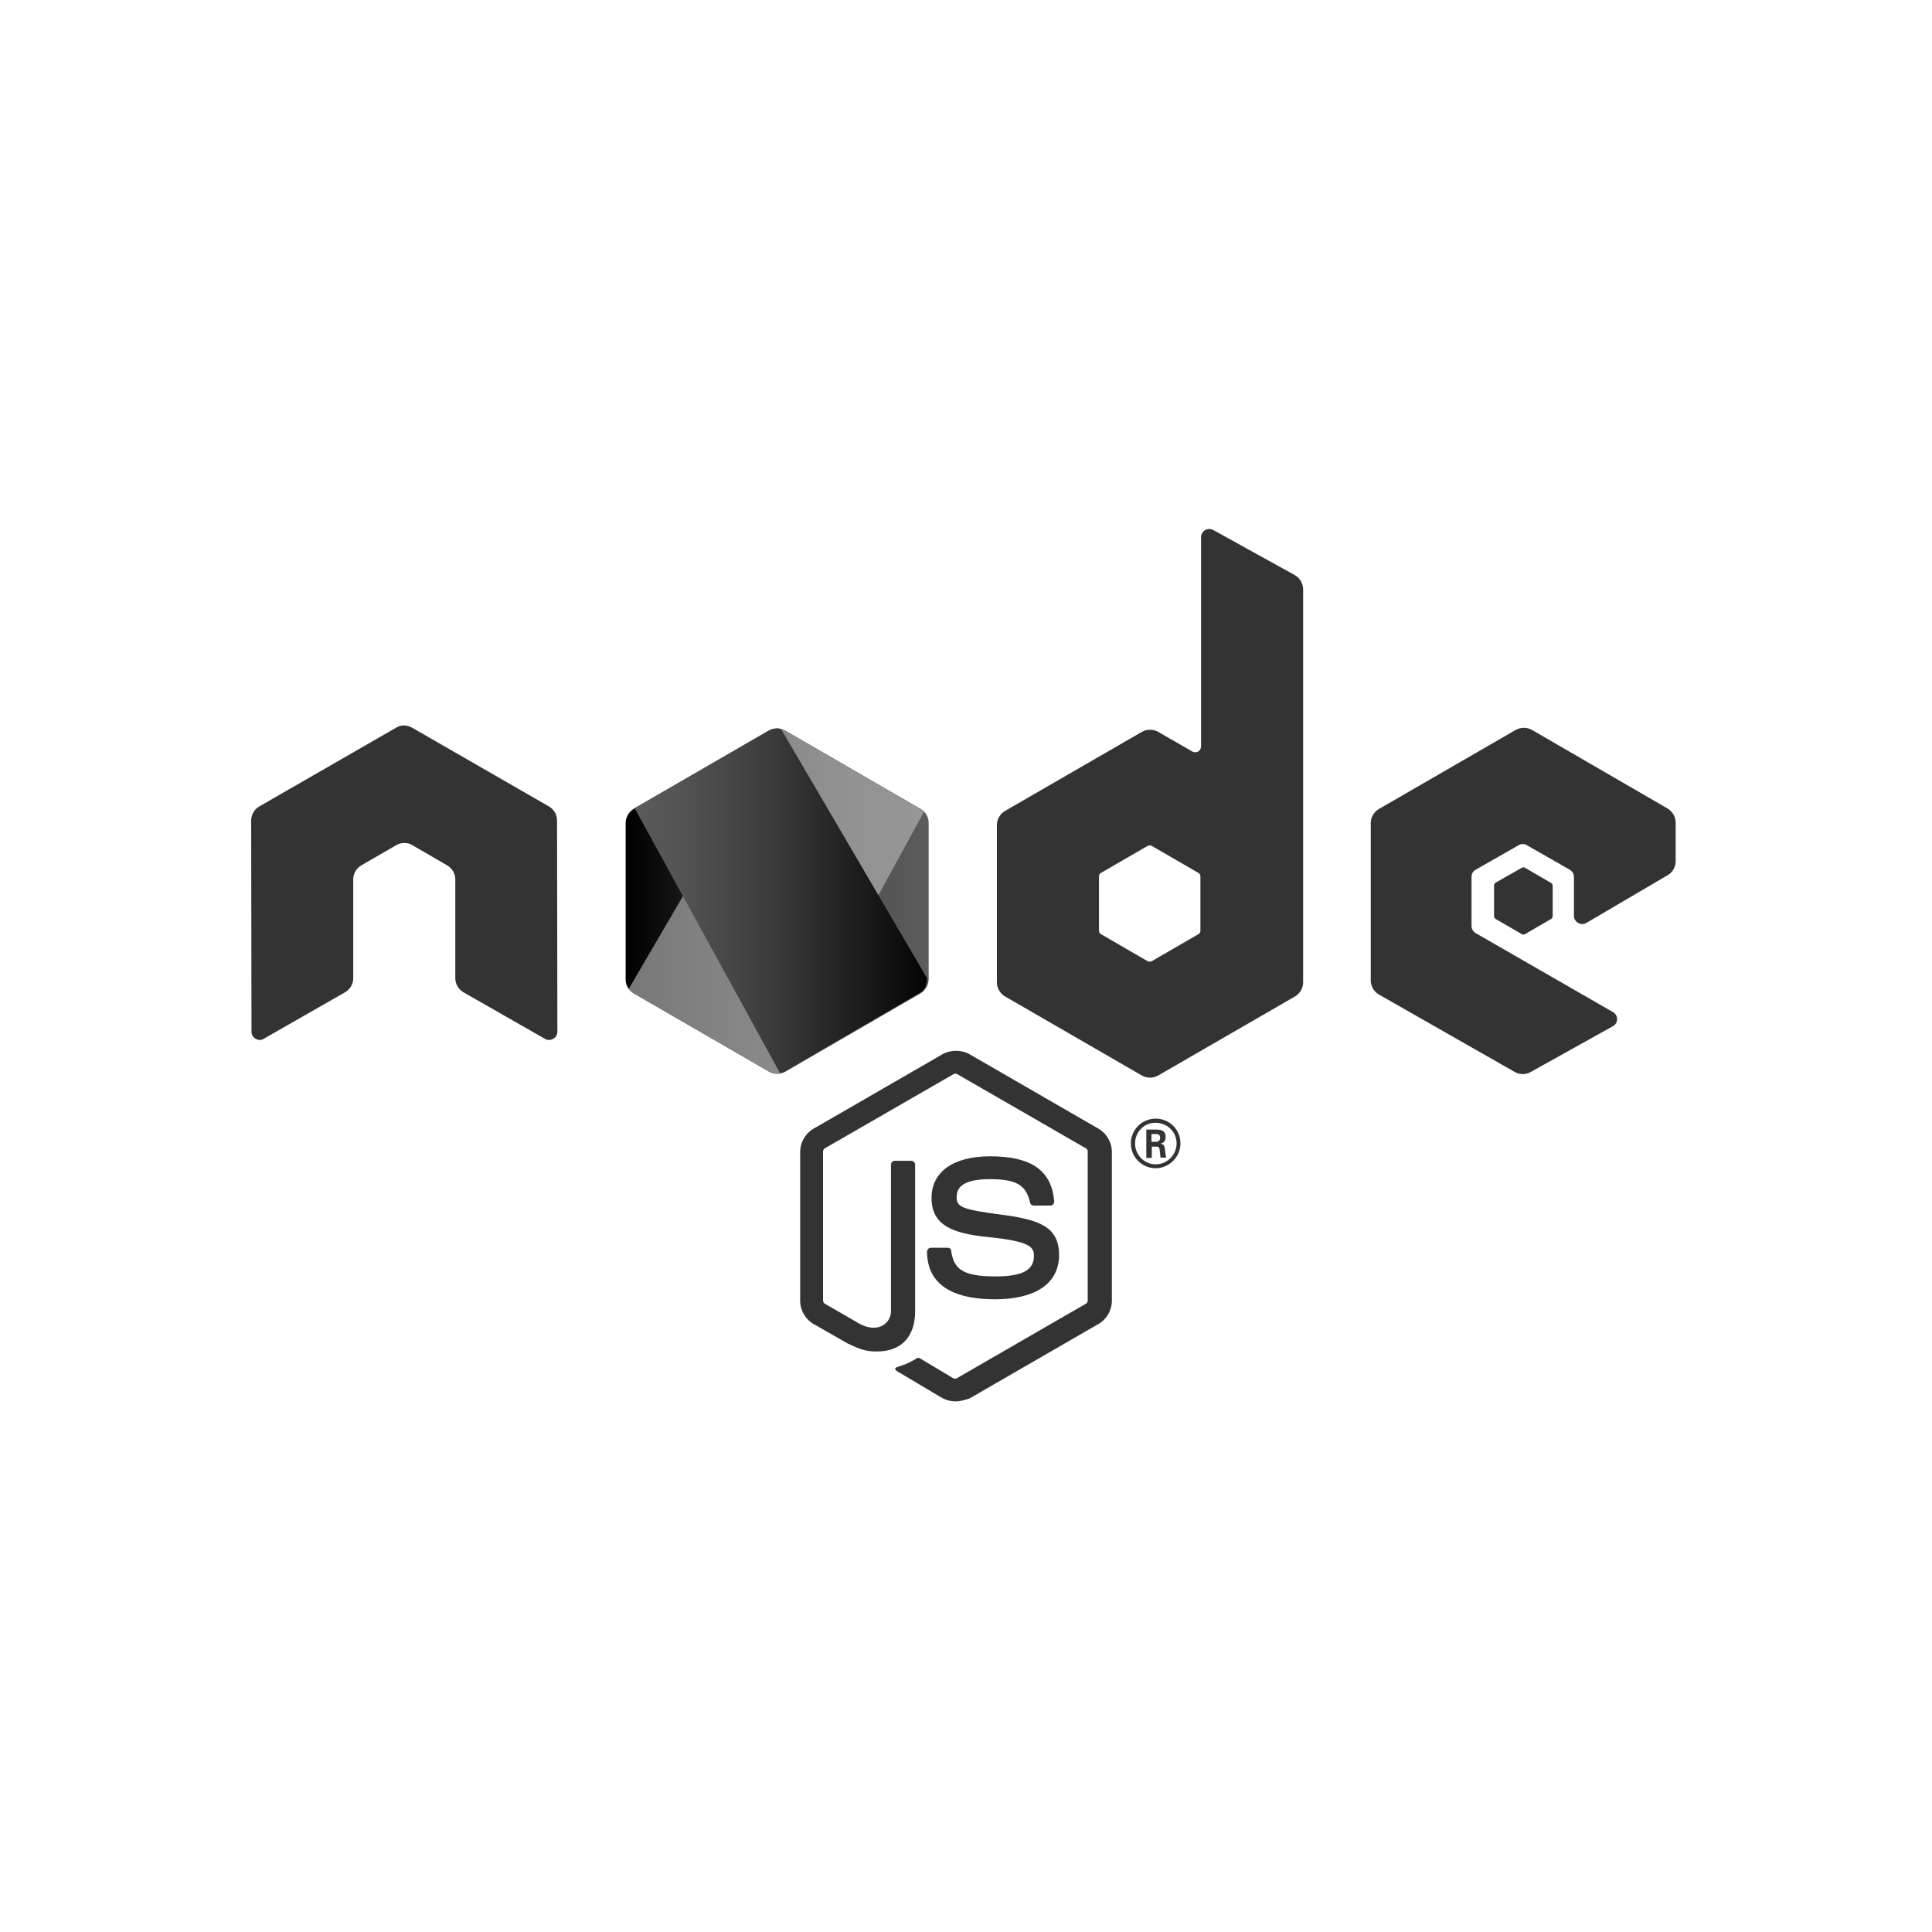 <svg xmlns="http://www.w3.org/2000/svg" xmlns:xlink="http://www.w3.org/1999/xlink" version="1.1" id="Layer_1" x="0" y="0" viewBox="0 0 600 600" xml:space="preserve"><style>.st0,.st1{fill:#333}.st1{fill-rule:evenodd;clip-rule:evenodd}.st4{fill:none}</style><path class="st0" d="M296.7 435.2c-1.5 0-2.9-.4-4.2-1.1l-13.3-7.9c-2-1.1-1-1.5-.4-1.7 2.7-.9 3.2-1.1 6-2.7.3-.2.7-.1 1 .1L296 428c.4.2.9.2 1.2 0l40-23.1c.4-.2.6-.6.6-1.1v-46.1c0-.5-.2-.9-.6-1.1l-39.9-23c-.4-.2-.9-.2-1.2 0l-39.9 23c-.4.2-.6.7-.6 1.1v46.1c0 .4.2.9.6 1.1l10.9 6.3c5.9 3 9.6-.5 9.6-4v-45.5c0-.6.5-1.2 1.2-1.2h5.1c.6 0 1.2.5 1.2 1.2v45.5c0 7.9-4.3 12.5-11.8 12.5-2.3 0-4.1 0-9.2-2.5l-10.5-6a8.44 8.44 0 01-4.2-7.3v-46.1c0-3 1.6-5.8 4.2-7.3l40-23.1c2.5-1.4 5.9-1.4 8.4 0l40 23.1c2.6 1.5 4.2 4.3 4.2 7.3v46.1c0 3-1.6 5.8-4.2 7.3l-40 23.1c-1.5.5-2.9.9-4.4.9z"/><path class="st0" d="M309 403.5c-17.5 0-21.1-8-21.1-14.8 0-.6.5-1.2 1.2-1.2h5.2c.6 0 1.1.4 1.1 1 .8 5.3 3.1 7.9 13.7 7.9 8.4 0 12-1.9 12-6.4 0-2.6-1-4.5-14.1-5.8-10.9-1.1-17.7-3.5-17.7-12.2 0-8.1 6.8-12.9 18.2-12.9 12.8 0 19.1 4.4 19.9 14 0 .3-.1.6-.3.9-.2.2-.5.4-.8.4H321c-.5 0-1-.4-1.1-.9-1.2-5.5-4.3-7.3-12.5-7.3-9.2 0-10.3 3.2-10.3 5.6 0 2.9 1.3 3.8 13.7 5.4 12.3 1.6 18.1 3.9 18.1 12.6s-7.2 13.7-19.9 13.7zM366.6 355.1c0 4.2-3.5 7.7-7.7 7.7s-7.7-3.4-7.7-7.7c0-4.4 3.6-7.7 7.7-7.7 4.2 0 7.7 3.3 7.7 7.7zm-14.1 0c0 3.6 2.9 6.5 6.4 6.5 3.6 0 6.5-3 6.5-6.5 0-3.6-2.9-6.4-6.5-6.4-3.5-.1-6.4 2.8-6.4 6.4zm3.5-4.3h3c1 0 3 0 3 2.3 0 1.6-1 1.9-1.6 2.1 1.2.1 1.3.9 1.4 2 .1.7.2 1.9.4 2.3h-1.8c0-.4-.3-2.6-.3-2.7-.1-.5-.3-.7-.9-.7h-1.5v3.5H356v-8.8zm1.7 3.8h1.3c1.1 0 1.3-.8 1.3-1.2 0-1.2-.8-1.2-1.3-1.2h-1.4v2.4z"/><path class="st1" d="M173 254.8c0-1.8-1-3.5-2.6-4.4L128 226c-.7-.4-1.5-.6-2.3-.7h-.4c-.8 0-1.6.3-2.3.7l-42.4 24.4c-1.6.9-2.6 2.6-2.6 4.4l.1 65.6c0 .9.5 1.8 1.3 2.2.8.5 1.8.5 2.5 0l25.2-14.4c1.6-.9 2.6-2.6 2.6-4.4v-30.7c0-1.8 1-3.5 2.6-4.4l10.7-6.2c.8-.5 1.7-.7 2.6-.7.9 0 1.8.2 2.5.7l10.7 6.2c1.6.9 2.6 2.6 2.6 4.4v30.7c0 1.8 1 3.5 2.6 4.4l25.2 14.4c.8.5 1.8.5 2.6 0 .8-.4 1.3-1.3 1.3-2.2l-.1-65.6zM376.8 164.6c-.8-.4-1.8-.4-2.5 0-.8.5-1.3 1.3-1.3 2.2v65c0 .6-.3 1.2-.9 1.6-.6.3-1.2.3-1.8 0l-10.6-6.1c-1.6-.9-3.5-.9-5.1 0l-42.4 24.5c-1.6.9-2.6 2.6-2.6 4.4v48.9c0 1.8 1 3.5 2.6 4.4l42.4 24.5c1.6.9 3.5.9 5.1 0l42.4-24.5c1.6-.9 2.6-2.6 2.6-4.4v-122c0-1.9-1-3.6-2.6-4.5l-25.3-14zm-4 124.4c0 .5-.2.9-.6 1.1l-14.5 8.4c-.4.2-.9.2-1.3 0l-14.5-8.4c-.4-.2-.6-.7-.6-1.1v-16.8c0-.5.2-.9.6-1.1l14.5-8.4c.4-.2.9-.2 1.3 0l14.5 8.4c.4.2.6.7.6 1.1V289zM517.9 271.8c1.6-.9 2.5-2.6 2.5-4.4v-11.9c0-1.8-1-3.5-2.5-4.4l-42.1-24.4c-1.6-.9-3.5-.9-5.1 0l-42.4 24.5c-1.6.9-2.6 2.6-2.6 4.4v48.9c0 1.8 1 3.5 2.6 4.4l42.1 24c1.6.9 3.5.9 5 0l25.5-14.2c.8-.4 1.3-1.3 1.3-2.2 0-.9-.5-1.8-1.3-2.2l-42.6-24.5c-.8-.5-1.3-1.3-1.3-2.2v-15.3c0-.9.5-1.8 1.3-2.2l13.3-7.6c.8-.5 1.8-.5 2.6 0l13.3 7.6c.8.5 1.3 1.3 1.3 2.2v12.1c0 .9.5 1.8 1.3 2.2.8.5 1.8.5 2.6 0l25.2-14.8z"/><path class="st1" d="M472.6 269.5c.3-.2.7-.2 1 0l8.1 4.7c.3.2.5.5.5.9v9.4c0 .4-.2.7-.5.9l-8.1 4.7c-.3.2-.7.2-1 0l-8.1-4.7c-.3-.2-.5-.5-.5-.9V275c0-.4.2-.7.5-.9l8.1-4.6z"/><g><linearGradient id="XMLID_00000117645876630209775320000010343504635603241875_" gradientUnits="userSpaceOnUse" x1="194.196" y1="279.803" x2="288.4" y2="279.803"><stop offset=".005"/><stop offset=".194" stop-color="#171717"/><stop offset=".542" stop-color="#3d3d3d"/><stop offset=".824" stop-color="#545454"/><stop offset="1" stop-color="#5c5c5c"/></linearGradient><path id="XMLID_67_" d="M238.8 226.9c1.6-.9 3.5-.9 5.1 0l42 24.3c1.6.9 2.5 2.6 2.5 4.4v48.5c0 1.8-1 3.5-2.5 4.4l-42 24.3c-1.6.9-3.5.9-5.1 0l-42-24.3c-1.6-.9-2.5-2.6-2.5-4.4v-48.5c0-1.8 1-3.5 2.5-4.4l42-24.3z" fill-rule="evenodd" clip-rule="evenodd" fill="url(#XMLID_00000117645876630209775320000010343504635603241875_)"/><defs><path id="XMLID_64_" d="M243.8 226.9c-1.6-.9-3.5-.9-5.1 0l-42 24.3c-1.6.9-2.5 2.6-2.5 4.4v48.5c0 1.8 1 3.5 2.5 4.4l42 24.3c1.6.9 3.5.9 5.1 0l42-24.3c1.6-.9 2.5-2.6 2.5-4.4v-48.5c0-1.8-1-3.5-2.5-4.4l-42-24.3z"/></defs><clipPath id="XMLID_00000094596905197664674420000000580685208057615294_"><use xlink:href="#XMLID_64_" overflow="visible"/></clipPath><g clip-path="url(#XMLID_00000094596905197664674420000000580685208057615294_)"><path class="st4" d="M238.7 226.9l-42.1 24.3c-1.6.9-2.6 2.6-2.6 4.4v48.5c0 1.2.4 2.3 1.2 3.2l47.3-80.9c-1.3-.4-2.6-.2-3.8.5zM242.7 333.2c.3-.1.7-.2 1-.4l41.9-24.3c1.6-.9 2.3-2.6 2.3-4.4v-48.5c0-1.2-.4-2.4-1.1-3.3l-44.1 80.9z"/><path d="M285.6 251.1l-41.8-24.3c-.4-.2-.9-.4-1.3-.5l-47.3 80.9c.4.5.9.9 1.4 1.2l42.1 24.3c1.3.7 2.7.9 4 .4l44.2-80.9c-.3-.4-.7-.8-1.3-1.1z" opacity=".66" fill="#b4b4b4"/></g><g clip-path="url(#XMLID_00000094596905197664674420000000580685208057615294_)"><path class="st4" d="M197.1 250.8l-.5.3c-1.6.9-2.6 2.6-2.6 4.4V304c0 1.8 1 3.5 2.6 4.4l42.1 24.3c1.1.7 2.4.8 3.7.5l-45.3-82.4zM288 255.5c0-1.8-.8-3.5-2.4-4.4l-41.8-24.3c-.4-.2-.8-.4-1.2-.5l45.4 77.5v-48.3z"/><linearGradient id="SVGID_1_" gradientUnits="userSpaceOnUse" x1="193.545" y1="279.734" x2="290.723" y2="279.734"><stop offset="0" stop-color="#5c5c5c"/><stop offset=".176" stop-color="#545454"/><stop offset=".458" stop-color="#3d3d3d"/><stop offset=".806" stop-color="#171717"/><stop offset=".995"/></linearGradient><path d="M243.7 332.7l41.9-24.3c1.6-.9 2.3-2.6 2.3-4.4v-.2l-45.4-77.5c-1.3-.4-2.7-.2-3.9.5l-41.6 24 45.2 82.4c.6 0 1.1-.2 1.5-.5z" fill="url(#SVGID_1_)"/></g></g></svg>